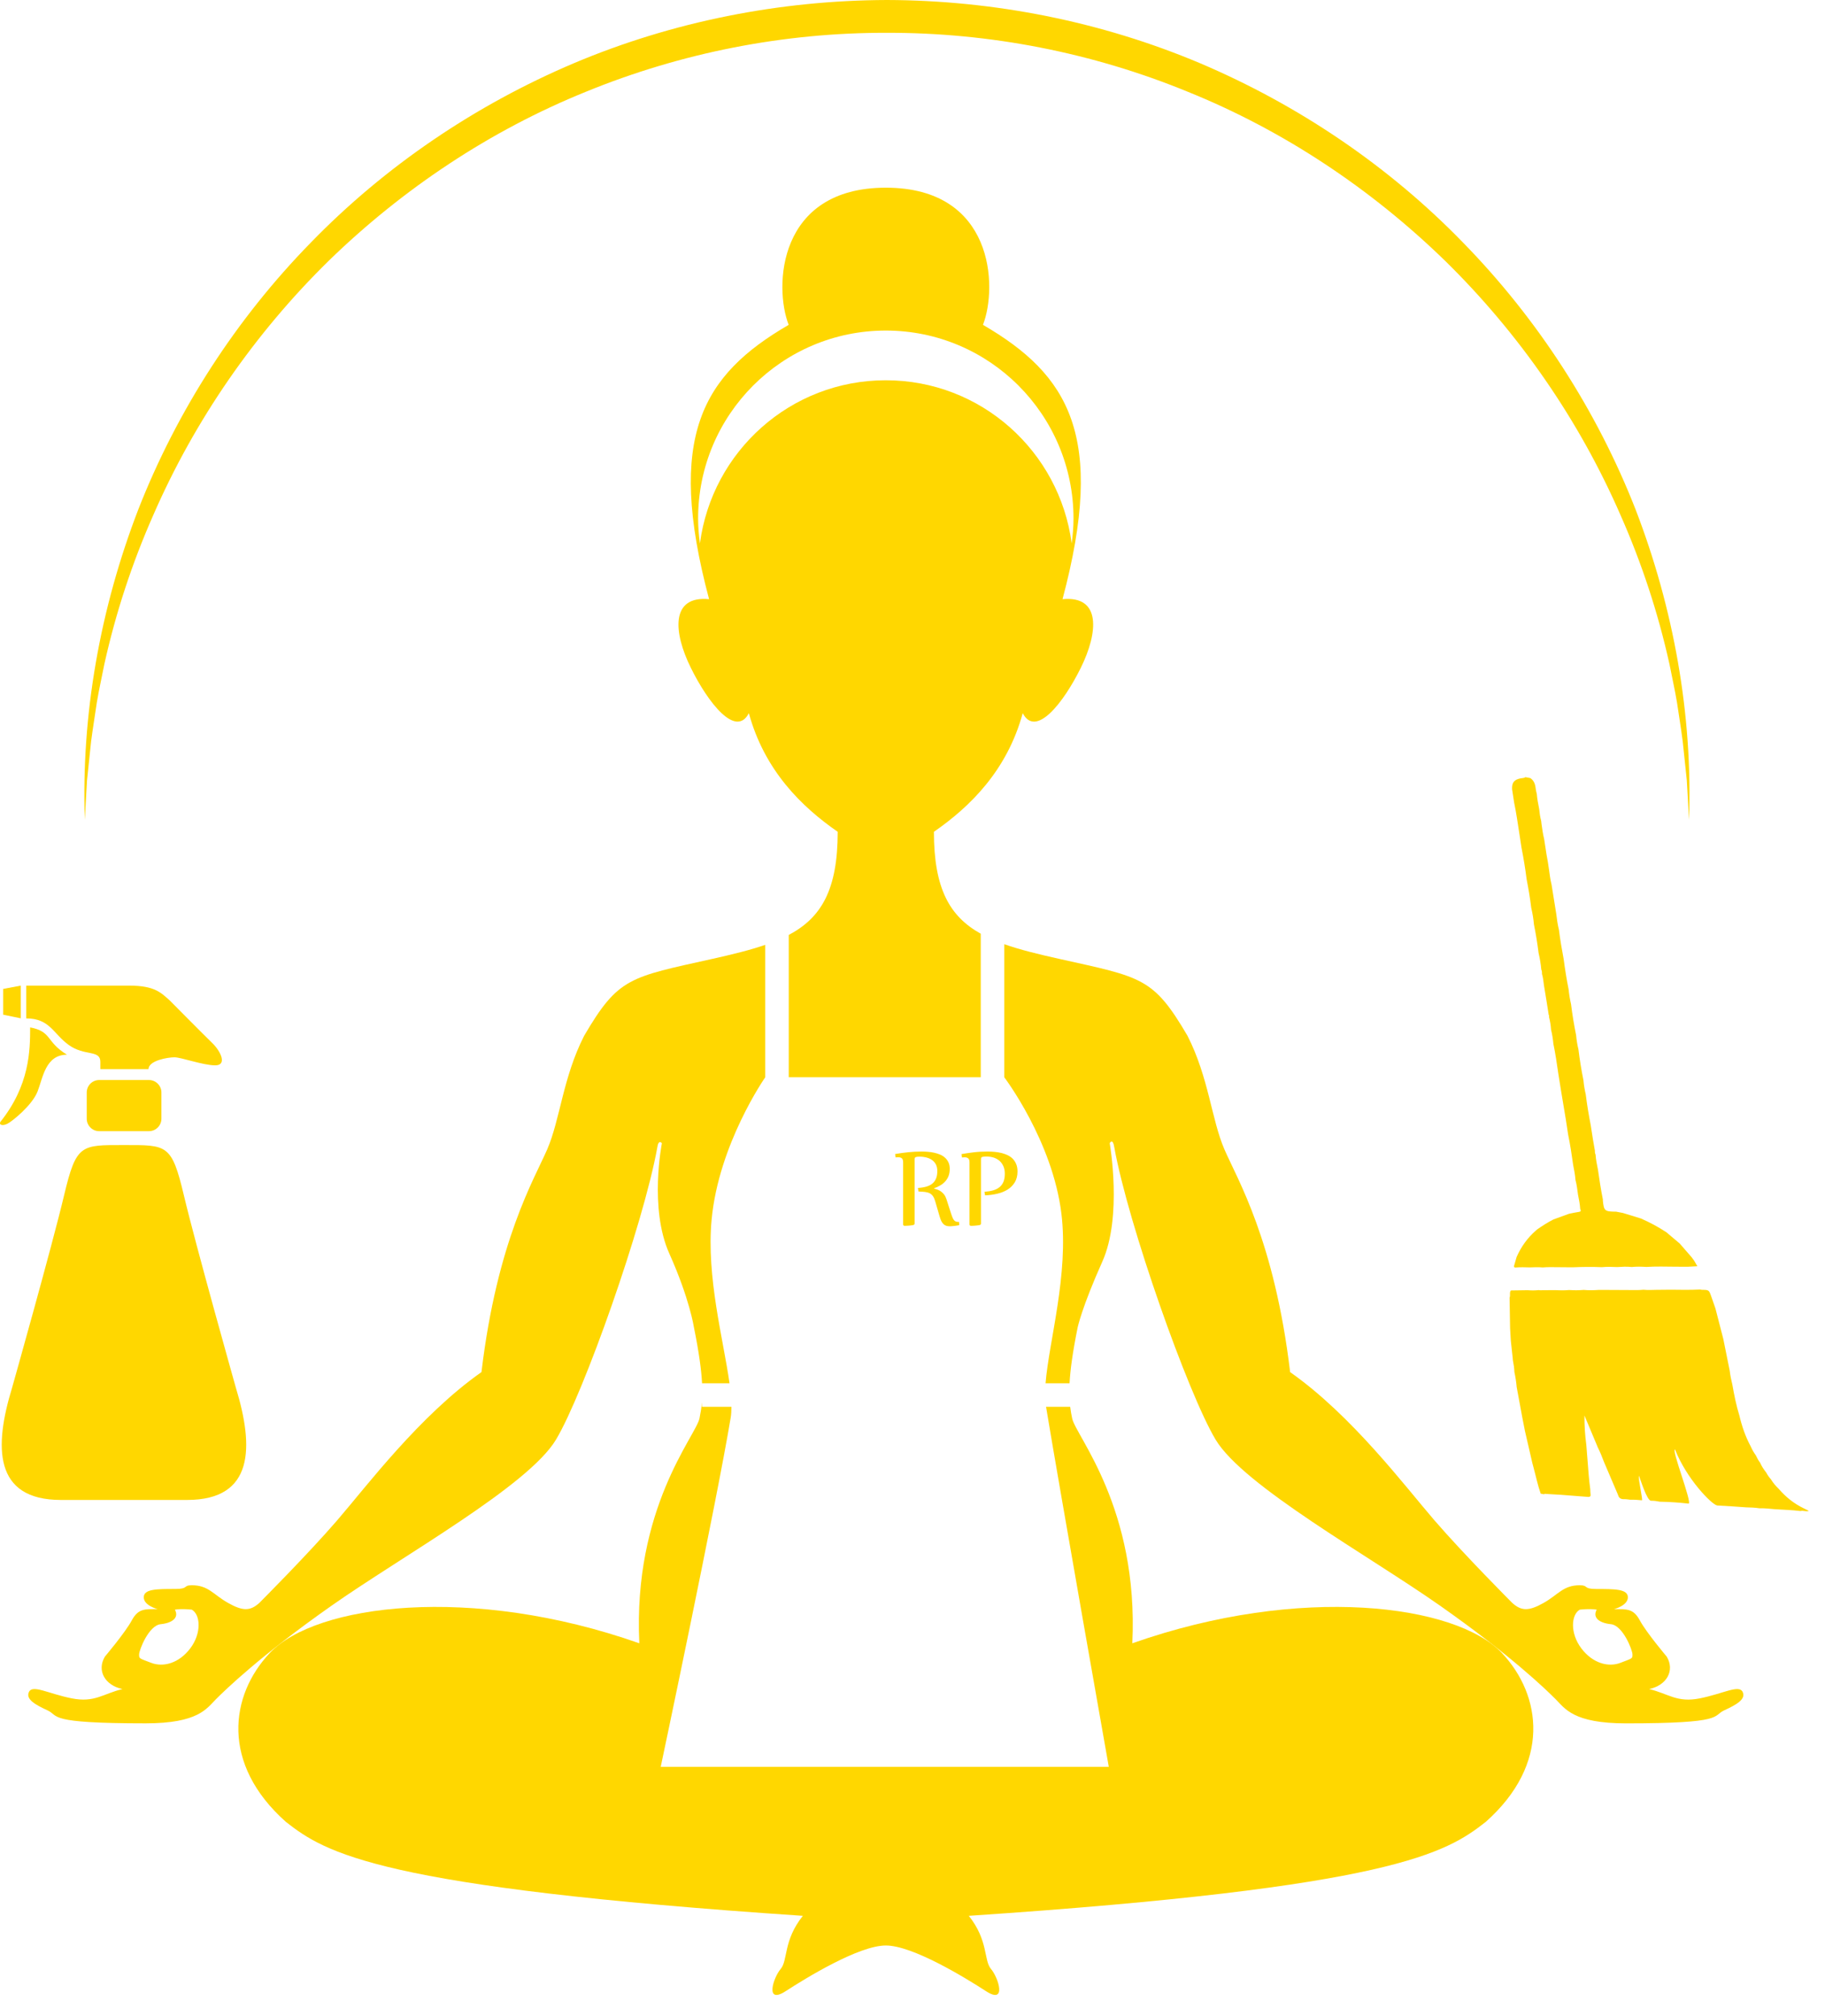 <svg width="67" height="74" viewBox="0 0 67 74" fill="none" xmlns="http://www.w3.org/2000/svg">
<path d="M4.745 36.176C2.93 36.176 0.962 36.176 0.962 36.176V37.379C1.834 37.379 1.952 37.946 2.53 38.359C3.107 38.772 3.684 38.524 3.684 38.972C3.684 39.102 3.684 39.243 3.684 39.243H5.452C5.452 38.925 6.159 38.807 6.406 38.807C6.654 38.807 7.455 39.102 7.902 39.102C8.35 39.102 8.102 38.583 7.796 38.287C7.49 37.992 6.229 36.718 6.229 36.718C5.911 36.436 5.676 36.176 4.745 36.176Z" fill="#FFD700"/>
<path d="M0.762 36.176V37.376L0.117 37.243V36.297L0.762 36.176Z" fill="#FFD700"/>
<path d="M1.107 37.709C1.107 38.553 1.089 39.836 0.011 41.181C-0.042 41.296 0.1 41.332 0.277 41.243C0.453 41.154 1.187 40.562 1.381 40.057C1.576 39.553 1.673 38.712 2.459 38.712C1.673 38.235 1.92 37.866 1.107 37.709Z" fill="#FFD700"/>
<path d="M3.64 41.518H5.469C5.721 41.518 5.926 41.312 5.926 41.06V40.099C5.926 39.847 5.721 39.641 5.469 39.641H3.64C3.389 39.641 3.184 39.847 3.184 40.099V41.06C3.184 41.312 3.389 41.518 3.64 41.518Z" fill="#FFD700"/>
<path d="M0.44 50.948C0.44 50.948 1.906 45.756 2.353 43.872C2.801 41.99 2.966 42.028 4.552 42.028C6.137 42.028 6.303 41.99 6.75 43.872C7.198 45.756 8.663 50.948 8.663 50.948C9.318 53.095 9.342 55.054 6.868 55.054C4.956 55.054 4.614 55.054 4.557 55.054C4.557 55.054 4.556 55.054 4.555 55.054C4.554 55.054 4.552 55.054 4.548 55.054C4.548 55.054 4.547 55.054 4.546 55.054C4.489 55.054 4.147 55.054 2.236 55.054C-0.239 55.054 -0.216 53.095 0.44 50.948Z" fill="#FFD700"/>
<path d="M27.492 26.176C28.07 28.285 29.429 29.612 30.754 30.53C30.754 32.659 30.154 33.682 28.957 34.316V39.539H36.006V34.271C34.861 33.634 34.286 32.612 34.286 30.53C35.611 29.612 36.97 28.285 37.547 26.176C38.023 27.095 39.042 25.802 39.68 24.509C40.317 23.217 40.435 21.856 39.008 21.992C40.605 16.006 39.246 13.76 36.087 11.923C36.63 10.528 36.494 6.889 32.52 6.889C28.546 6.889 28.41 10.529 28.954 11.923C25.795 13.76 24.436 16.006 26.032 21.992C24.606 21.856 24.723 23.217 25.361 24.509C25.998 25.802 27.017 27.095 27.492 26.176ZM25.696 19.946C25.656 19.647 25.629 19.344 25.629 19.034C25.629 15.222 28.714 12.133 32.52 12.133C36.326 12.133 39.411 15.222 39.411 19.034C39.411 19.344 39.383 19.647 39.344 19.946C38.897 16.567 36.016 13.957 32.519 13.957C29.023 13.957 26.143 16.567 25.696 19.946Z" fill="#FFD700"/>
<path d="M63.975 62.097C63.839 61.825 63.261 62.165 62.412 62.335C61.563 62.506 61.258 62.165 60.544 61.995C61.19 61.859 61.495 61.315 61.19 60.805C61.19 60.805 60.442 59.921 60.204 59.478C59.967 59.036 59.729 59.062 59.253 59.062C59.253 59.062 59.763 58.934 59.763 58.628C59.763 58.322 59.287 58.322 58.608 58.322C58.098 58.322 58.336 58.185 57.996 58.185C57.385 58.185 57.215 58.525 56.672 58.832C56.128 59.138 55.856 59.138 55.517 58.832C55.517 58.832 53.751 57.063 52.663 55.804C51.576 54.546 49.64 51.961 47.364 50.362C46.787 45.532 45.428 43.287 44.953 42.191C44.477 41.095 44.375 39.545 43.594 38.014C42.337 35.871 41.929 35.871 38.872 35.191C38.109 35.021 37.442 34.858 36.869 34.656V39.54C36.869 39.54 38.642 41.874 38.967 44.548C39.238 46.77 38.51 49.225 38.385 50.771H39.266C39.292 50.28 39.378 49.636 39.565 48.714C39.565 48.714 39.721 47.976 40.468 46.309C41.216 44.642 40.74 41.96 40.74 41.96C40.74 41.96 40.851 41.742 40.91 42.12C41.42 44.943 43.609 51.139 44.628 52.84C45.647 54.541 50.252 57.097 52.867 58.934C55.483 60.771 56.774 62.03 57.114 62.37C57.453 62.709 57.759 63.254 59.695 63.254C63.364 63.254 62.854 62.982 63.296 62.778C63.738 62.574 64.111 62.37 63.975 62.097ZM59.491 61.032C59.05 61.202 58.472 61.054 58.053 60.499C57.634 59.943 57.679 59.263 57.996 59.081C57.996 59.081 58.359 59.036 58.619 59.081C58.461 59.365 58.699 59.569 59.14 59.614C59.582 59.66 59.932 60.567 59.932 60.725C59.932 60.884 59.932 60.861 59.491 61.032Z" fill="#FFD700"/>
<path d="M20.412 52.84C21.431 51.139 23.62 44.943 24.13 42.12C24.173 41.798 24.3 41.96 24.3 41.96C24.3 41.96 23.824 44.341 24.571 46.008C25.319 47.675 25.475 48.714 25.475 48.714C25.662 49.636 25.748 50.28 25.774 50.771H26.782C26.562 49.187 25.927 46.879 26.125 44.766C26.385 41.983 28.094 39.54 28.094 39.54V34.68C27.538 34.871 26.898 35.028 26.168 35.191C23.111 35.871 22.703 35.871 21.447 38.014C20.665 39.545 20.564 41.094 20.088 42.19C19.612 43.286 18.253 45.531 17.676 50.361C15.4 51.96 13.463 54.546 12.377 55.804C11.29 57.063 9.523 58.831 9.523 58.831C9.184 59.138 8.912 59.138 8.369 58.831C7.825 58.525 7.655 58.185 7.044 58.185C6.704 58.185 6.942 58.321 6.433 58.321C5.753 58.321 5.278 58.321 5.278 58.627C5.278 58.934 5.787 59.061 5.787 59.061C5.312 59.061 5.074 59.035 4.836 59.478C4.598 59.92 3.851 60.804 3.851 60.804C3.545 61.315 3.851 61.859 4.496 61.995C3.783 62.165 3.477 62.505 2.628 62.335C1.778 62.165 1.201 61.825 1.065 62.097C0.93 62.369 1.303 62.573 1.745 62.777C2.187 62.981 1.677 63.253 5.346 63.253C7.282 63.253 7.587 62.709 7.927 62.369C8.267 62.029 9.558 60.77 12.173 58.934C14.788 57.097 19.393 54.541 20.412 52.84ZM6.987 60.499C6.568 61.054 5.99 61.202 5.549 61.032C5.107 60.862 5.107 60.884 5.107 60.725C5.107 60.567 5.458 59.66 5.899 59.614C6.341 59.569 6.579 59.365 6.42 59.081C6.681 59.036 7.043 59.081 7.043 59.081C7.36 59.263 7.406 59.943 6.987 60.499Z" fill="#FFD700"/>
<path d="M41.57 60.315C41.807 55.348 39.497 52.709 39.362 52.063C39.333 51.927 39.308 51.788 39.289 51.635H38.403C38.921 54.763 40.706 64.848 40.706 64.848H24.257C24.257 64.848 26.316 55.111 26.826 52.029C26.846 51.912 26.851 51.777 26.852 51.635H25.768V51.471C25.75 51.691 25.717 51.879 25.679 52.063C25.543 52.709 23.233 55.348 23.471 60.315C17.288 58.138 11.585 58.889 9.906 60.669C8.44 62.223 8.097 64.739 10.497 66.871C11.947 68.005 13.895 69.275 29.475 70.318C28.75 71.225 28.931 71.951 28.66 72.269C28.388 72.586 28.071 73.584 28.841 73.085C29.611 72.586 31.535 71.407 32.521 71.407C33.506 71.407 35.431 72.586 36.201 73.085C36.971 73.584 36.654 72.586 36.382 72.269C36.11 71.951 36.291 71.225 35.567 70.318C51.147 69.275 53.095 68.005 54.544 66.871C56.945 64.739 56.601 62.223 55.136 60.669C53.456 58.889 47.752 58.138 41.57 60.315Z" fill="#FFD700"/>
<path d="M56.562 54.822C56.605 54.83 56.648 54.839 56.691 54.847C56.708 54.815 56.735 54.831 56.759 54.833C56.937 54.843 57.114 54.852 57.291 54.864C57.628 54.889 57.965 54.916 58.301 54.942C58.367 54.945 58.404 54.925 58.393 54.848C58.384 54.786 58.385 54.723 58.382 54.66C58.331 54.29 58.308 53.917 58.278 53.545C58.264 53.373 58.251 53.201 58.237 53.029C58.189 52.674 58.166 52.317 58.169 51.955C58.326 52.331 58.484 52.706 58.641 53.081C58.644 53.09 58.647 53.099 58.65 53.107C58.74 53.287 58.818 53.473 58.887 53.662C59.053 54.049 59.218 54.437 59.383 54.824C59.391 54.843 59.398 54.863 59.406 54.882C59.44 54.996 59.52 55.03 59.632 55.026C59.705 55.024 59.779 55.038 59.852 55.046C59.995 55.041 60.137 55.052 60.279 55.066C60.322 55.07 60.135 54.265 60.168 54.163C60.215 54.265 60.459 55.083 60.613 55.083C60.754 55.083 60.794 55.093 60.935 55.118C61.288 55.125 61.639 55.148 61.99 55.188C62.14 55.182 61.347 53.178 61.495 53.203C61.913 54.274 62.843 55.23 63.044 55.257C63.22 55.267 63.396 55.277 63.571 55.288C63.747 55.3 63.923 55.313 64.099 55.325C64.265 55.329 64.431 55.334 64.596 55.36C64.783 55.355 64.968 55.376 65.154 55.393C65.469 55.414 65.785 55.422 66.1 55.461C66.202 55.432 66.306 55.495 66.407 55.455C66.347 55.424 66.286 55.394 66.225 55.364C65.863 55.191 65.557 54.945 65.296 54.641C65.187 54.537 65.091 54.423 65.013 54.294C64.945 54.219 64.889 54.137 64.842 54.049C64.754 53.936 64.674 53.818 64.617 53.686C64.553 53.603 64.505 53.511 64.46 53.416C64.384 53.312 64.321 53.2 64.269 53.081C64.079 52.727 63.95 52.351 63.858 51.961C63.742 51.586 63.665 51.203 63.598 50.816C63.558 50.651 63.521 50.486 63.503 50.317C63.425 49.928 63.346 49.539 63.268 49.151C63.171 48.776 63.075 48.401 62.978 48.026C62.928 47.883 62.878 47.739 62.828 47.596C62.74 47.344 62.741 47.344 62.479 47.341C62.457 47.34 62.436 47.333 62.415 47.33C62.059 47.347 61.703 47.343 61.346 47.337C61.168 47.339 60.989 47.34 60.811 47.342C60.653 47.345 60.494 47.355 60.336 47.338C60.138 47.361 59.94 47.346 59.742 47.349C59.395 47.347 59.048 47.346 58.702 47.344C58.515 47.359 58.328 47.362 58.141 47.345C57.963 47.361 57.785 47.36 57.608 47.349C57.429 47.365 57.251 47.361 57.072 47.353C56.894 47.355 56.716 47.356 56.538 47.357C56.52 47.355 56.503 47.354 56.486 47.352C56.352 47.366 56.218 47.366 56.084 47.355C55.879 47.358 55.674 47.361 55.468 47.364C55.404 47.443 55.46 47.544 55.42 47.627C55.426 48.003 55.433 48.379 55.439 48.755C55.448 48.908 55.457 49.06 55.466 49.212C55.488 49.414 55.51 49.615 55.532 49.816C55.535 49.852 55.538 49.889 55.541 49.925C55.57 50.069 55.593 50.214 55.597 50.361C55.638 50.542 55.665 50.726 55.681 50.911C55.749 51.281 55.818 51.651 55.886 52.021C55.919 52.188 55.951 52.354 55.984 52.521C56.074 52.912 56.165 53.304 56.255 53.696C56.269 53.746 56.281 53.796 56.295 53.846C56.384 54.172 56.451 54.503 56.562 54.822Z" fill="#FFD700"/>
<path d="M56.183 28.559C56.123 28.548 56.063 28.537 56.003 28.525C55.952 28.563 55.89 28.556 55.833 28.567C55.588 28.614 55.501 28.72 55.512 28.967C55.537 29.131 55.562 29.294 55.587 29.457C55.669 29.843 55.721 30.233 55.783 30.622C55.808 30.787 55.833 30.952 55.858 31.116C55.934 31.499 55.997 31.884 56.046 32.271C56.113 32.619 56.173 32.967 56.215 33.319C56.262 33.519 56.297 33.722 56.314 33.928C56.385 34.276 56.441 34.626 56.485 34.978C56.532 35.178 56.566 35.379 56.584 35.584C56.607 35.635 56.612 35.689 56.609 35.744C56.65 35.88 56.664 36.023 56.682 36.164C56.711 36.338 56.739 36.513 56.768 36.688C56.797 36.872 56.826 37.056 56.855 37.239C56.868 37.266 56.877 37.292 56.867 37.322C56.906 37.475 56.933 37.631 56.942 37.789C56.984 37.962 57.013 38.136 57.028 38.312C57.103 38.672 57.156 39.034 57.208 39.398C57.239 39.597 57.271 39.795 57.303 39.995C57.363 40.355 57.423 40.715 57.483 41.075C57.512 41.267 57.541 41.459 57.571 41.651C57.648 42.017 57.701 42.386 57.754 42.756C57.788 42.939 57.827 43.121 57.839 43.307C57.888 43.488 57.908 43.674 57.934 43.858C57.968 44.03 58.004 44.201 58.013 44.376C58.042 44.431 58.047 44.469 57.967 44.481C57.846 44.499 57.726 44.526 57.606 44.549C57.414 44.618 57.223 44.688 57.032 44.758C56.821 44.863 56.623 44.993 56.429 45.127C56.415 45.14 56.4 45.153 56.385 45.166C56.076 45.435 55.844 45.761 55.679 46.135C55.65 46.235 55.62 46.336 55.592 46.436C55.581 46.474 55.567 46.515 55.628 46.523C55.806 46.508 55.985 46.512 56.164 46.518C56.321 46.513 56.478 46.505 56.636 46.52C56.835 46.5 57.034 46.513 57.233 46.511C57.399 46.513 57.566 46.514 57.732 46.515C58.09 46.499 58.449 46.495 58.807 46.51C58.994 46.492 59.18 46.497 59.367 46.506C59.545 46.495 59.724 46.484 59.903 46.504C60.08 46.486 60.259 46.49 60.437 46.501C60.793 46.48 61.15 46.489 61.506 46.493C61.657 46.494 61.807 46.494 61.958 46.495C62.074 46.489 62.191 46.483 62.314 46.476C62.27 46.399 62.233 46.336 62.197 46.273C62.167 46.231 62.136 46.19 62.106 46.148C61.959 45.979 61.812 45.809 61.665 45.641C61.502 45.503 61.34 45.366 61.176 45.228C60.879 45.033 60.567 44.865 60.241 44.723C60.021 44.655 59.802 44.588 59.582 44.521C59.498 44.505 59.415 44.489 59.332 44.473C58.91 44.47 58.883 44.448 58.844 44.059C58.843 44.051 58.845 44.042 58.847 44.034C58.773 43.667 58.716 43.298 58.664 42.929C58.626 42.746 58.59 42.564 58.577 42.377C58.555 42.333 58.55 42.287 58.553 42.238C58.529 42.1 58.505 41.961 58.481 41.823C58.454 41.65 58.427 41.477 58.4 41.304C58.328 40.929 58.263 40.552 58.217 40.172C58.177 40 58.147 39.827 58.132 39.65C58.056 39.275 57.994 38.897 57.948 38.516C57.905 38.344 57.879 38.169 57.862 37.992C57.786 37.617 57.724 37.24 57.677 36.86C57.635 36.679 57.606 36.496 57.587 36.311C57.513 35.945 57.455 35.576 57.406 35.205C57.339 34.849 57.277 34.492 57.233 34.132C57.185 33.941 57.158 33.746 57.135 33.55C57.077 33.191 57.02 32.833 56.962 32.474C56.914 32.283 56.891 32.089 56.864 31.895C56.852 31.812 56.84 31.73 56.827 31.647C56.811 31.555 56.794 31.462 56.777 31.369C56.748 31.178 56.719 30.986 56.689 30.794C56.641 30.612 56.621 30.425 56.592 30.239C56.589 30.203 56.584 30.167 56.58 30.131C56.541 29.986 56.521 29.838 56.506 29.689C56.469 29.506 56.434 29.324 56.419 29.138C56.407 29.084 56.389 29.03 56.384 28.975C56.367 28.812 56.331 28.66 56.183 28.559Z" fill="#FFD700"/>
<path d="M3.113 30.091C2.979 26.228 3.678 22.328 5.08 18.692C6.504 15.062 8.666 11.71 11.407 8.908C14.138 6.095 17.456 3.852 21.073 2.318C24.696 0.789 28.63 0.013 32.561 0C36.493 0.011 40.426 0.79 44.049 2.317C47.666 3.852 50.984 6.093 53.715 8.907C56.456 11.71 58.619 15.062 60.043 18.692C61.444 22.328 62.144 26.228 62.009 30.091L61.927 28.646L61.776 27.209C61.715 26.732 61.636 26.257 61.566 25.782C61.487 25.308 61.38 24.839 61.288 24.368C60.872 22.494 60.271 20.666 59.498 18.918C57.974 15.414 55.763 12.23 53.052 9.572C50.331 6.926 47.121 4.788 43.613 3.371C40.116 1.934 36.34 1.196 32.561 1.204C28.782 1.194 25.007 1.935 21.508 3.369C18.001 4.788 14.79 6.925 12.069 9.571C9.358 12.229 7.147 15.413 5.622 18.918C4.85 20.666 4.249 22.494 3.833 24.368C3.741 24.839 3.634 25.308 3.555 25.782C3.486 26.258 3.407 26.732 3.345 27.209L3.194 28.647L3.113 30.091Z" fill="#FFD700"/>
<path d="M33.698 43.603C33.815 43.596 33.917 43.579 34.006 43.554C34.095 43.528 34.17 43.491 34.229 43.441C34.289 43.392 34.334 43.33 34.365 43.254C34.396 43.179 34.411 43.087 34.411 42.98C34.411 42.891 34.394 42.813 34.362 42.746C34.328 42.68 34.282 42.625 34.224 42.582C34.165 42.539 34.095 42.507 34.015 42.486C33.935 42.465 33.849 42.454 33.757 42.454C33.697 42.454 33.651 42.459 33.622 42.469C33.592 42.478 33.577 42.506 33.577 42.551V44.902C33.577 44.938 33.558 44.959 33.522 44.965C33.496 44.97 33.468 44.974 33.438 44.978C33.407 44.982 33.376 44.985 33.347 44.987C33.318 44.989 33.29 44.991 33.265 44.991C33.24 44.992 33.222 44.992 33.21 44.992C33.174 44.992 33.156 44.974 33.156 44.936V42.663C33.156 42.587 33.139 42.536 33.106 42.512C33.073 42.487 33.03 42.475 32.977 42.475C32.947 42.475 32.914 42.477 32.878 42.481L32.864 42.357C33.015 42.331 33.171 42.31 33.334 42.292C33.496 42.275 33.662 42.266 33.831 42.266C33.903 42.266 33.979 42.269 34.059 42.275C34.139 42.281 34.218 42.292 34.294 42.309C34.371 42.326 34.445 42.349 34.514 42.378C34.583 42.408 34.645 42.446 34.696 42.494C34.748 42.541 34.79 42.599 34.821 42.666C34.852 42.734 34.867 42.813 34.867 42.905C34.867 43.004 34.852 43.09 34.823 43.165C34.793 43.24 34.752 43.306 34.701 43.363C34.648 43.421 34.588 43.47 34.518 43.51C34.449 43.551 34.374 43.586 34.294 43.614V43.628C34.332 43.636 34.373 43.647 34.416 43.663C34.46 43.679 34.503 43.702 34.544 43.731C34.586 43.761 34.624 43.798 34.66 43.843C34.695 43.889 34.723 43.945 34.745 44.011L34.912 44.53C34.935 44.602 34.956 44.658 34.974 44.7C34.993 44.743 35.013 44.775 35.035 44.797C35.056 44.819 35.08 44.833 35.107 44.84C35.134 44.847 35.168 44.85 35.209 44.85L35.216 44.968C35.187 44.974 35.156 44.98 35.122 44.985C35.088 44.99 35.054 44.995 35.021 44.998C34.988 45.001 34.958 45.003 34.932 45.006C34.906 45.008 34.886 45.009 34.872 45.009C34.824 45.009 34.78 45.004 34.742 44.992C34.705 44.981 34.671 44.961 34.641 44.933C34.611 44.905 34.584 44.869 34.56 44.822C34.537 44.777 34.516 44.719 34.496 44.649L34.335 44.096C34.312 44.018 34.286 43.955 34.254 43.908C34.222 43.861 34.182 43.825 34.136 43.8C34.088 43.775 34.031 43.759 33.963 43.75C33.897 43.742 33.815 43.736 33.721 43.733L33.698 43.603Z" fill="#FFD700"/>
<path d="M36.142 43.744C36.263 43.735 36.37 43.717 36.463 43.69C36.556 43.663 36.634 43.623 36.697 43.571C36.76 43.518 36.809 43.453 36.841 43.372C36.873 43.292 36.889 43.195 36.889 43.08C36.889 42.98 36.873 42.891 36.84 42.812C36.806 42.734 36.76 42.668 36.702 42.614C36.643 42.56 36.572 42.52 36.49 42.491C36.408 42.464 36.318 42.45 36.22 42.45C36.152 42.45 36.101 42.454 36.066 42.462C36.031 42.47 36.014 42.499 36.014 42.549V44.902C36.014 44.938 35.996 44.96 35.96 44.966C35.934 44.97 35.906 44.974 35.875 44.978C35.844 44.982 35.814 44.985 35.785 44.987C35.755 44.989 35.727 44.991 35.703 44.992C35.678 44.992 35.659 44.993 35.648 44.993C35.611 44.993 35.593 44.974 35.593 44.936V42.668C35.593 42.591 35.577 42.54 35.543 42.515C35.511 42.49 35.467 42.477 35.414 42.477C35.385 42.477 35.351 42.479 35.315 42.484L35.302 42.359C35.435 42.336 35.579 42.315 35.734 42.296C35.889 42.276 36.064 42.266 36.259 42.266C36.348 42.266 36.437 42.271 36.526 42.279C36.615 42.288 36.7 42.302 36.781 42.323C36.862 42.344 36.937 42.373 37.007 42.407C37.077 42.442 37.138 42.487 37.189 42.541C37.24 42.596 37.281 42.66 37.31 42.735C37.34 42.81 37.355 42.897 37.355 42.997C37.355 43.154 37.321 43.287 37.255 43.396C37.189 43.504 37.101 43.593 36.991 43.662C36.88 43.731 36.753 43.782 36.61 43.815C36.467 43.848 36.318 43.868 36.164 43.874L36.142 43.744Z" fill="#FFD700"/>
</svg>
